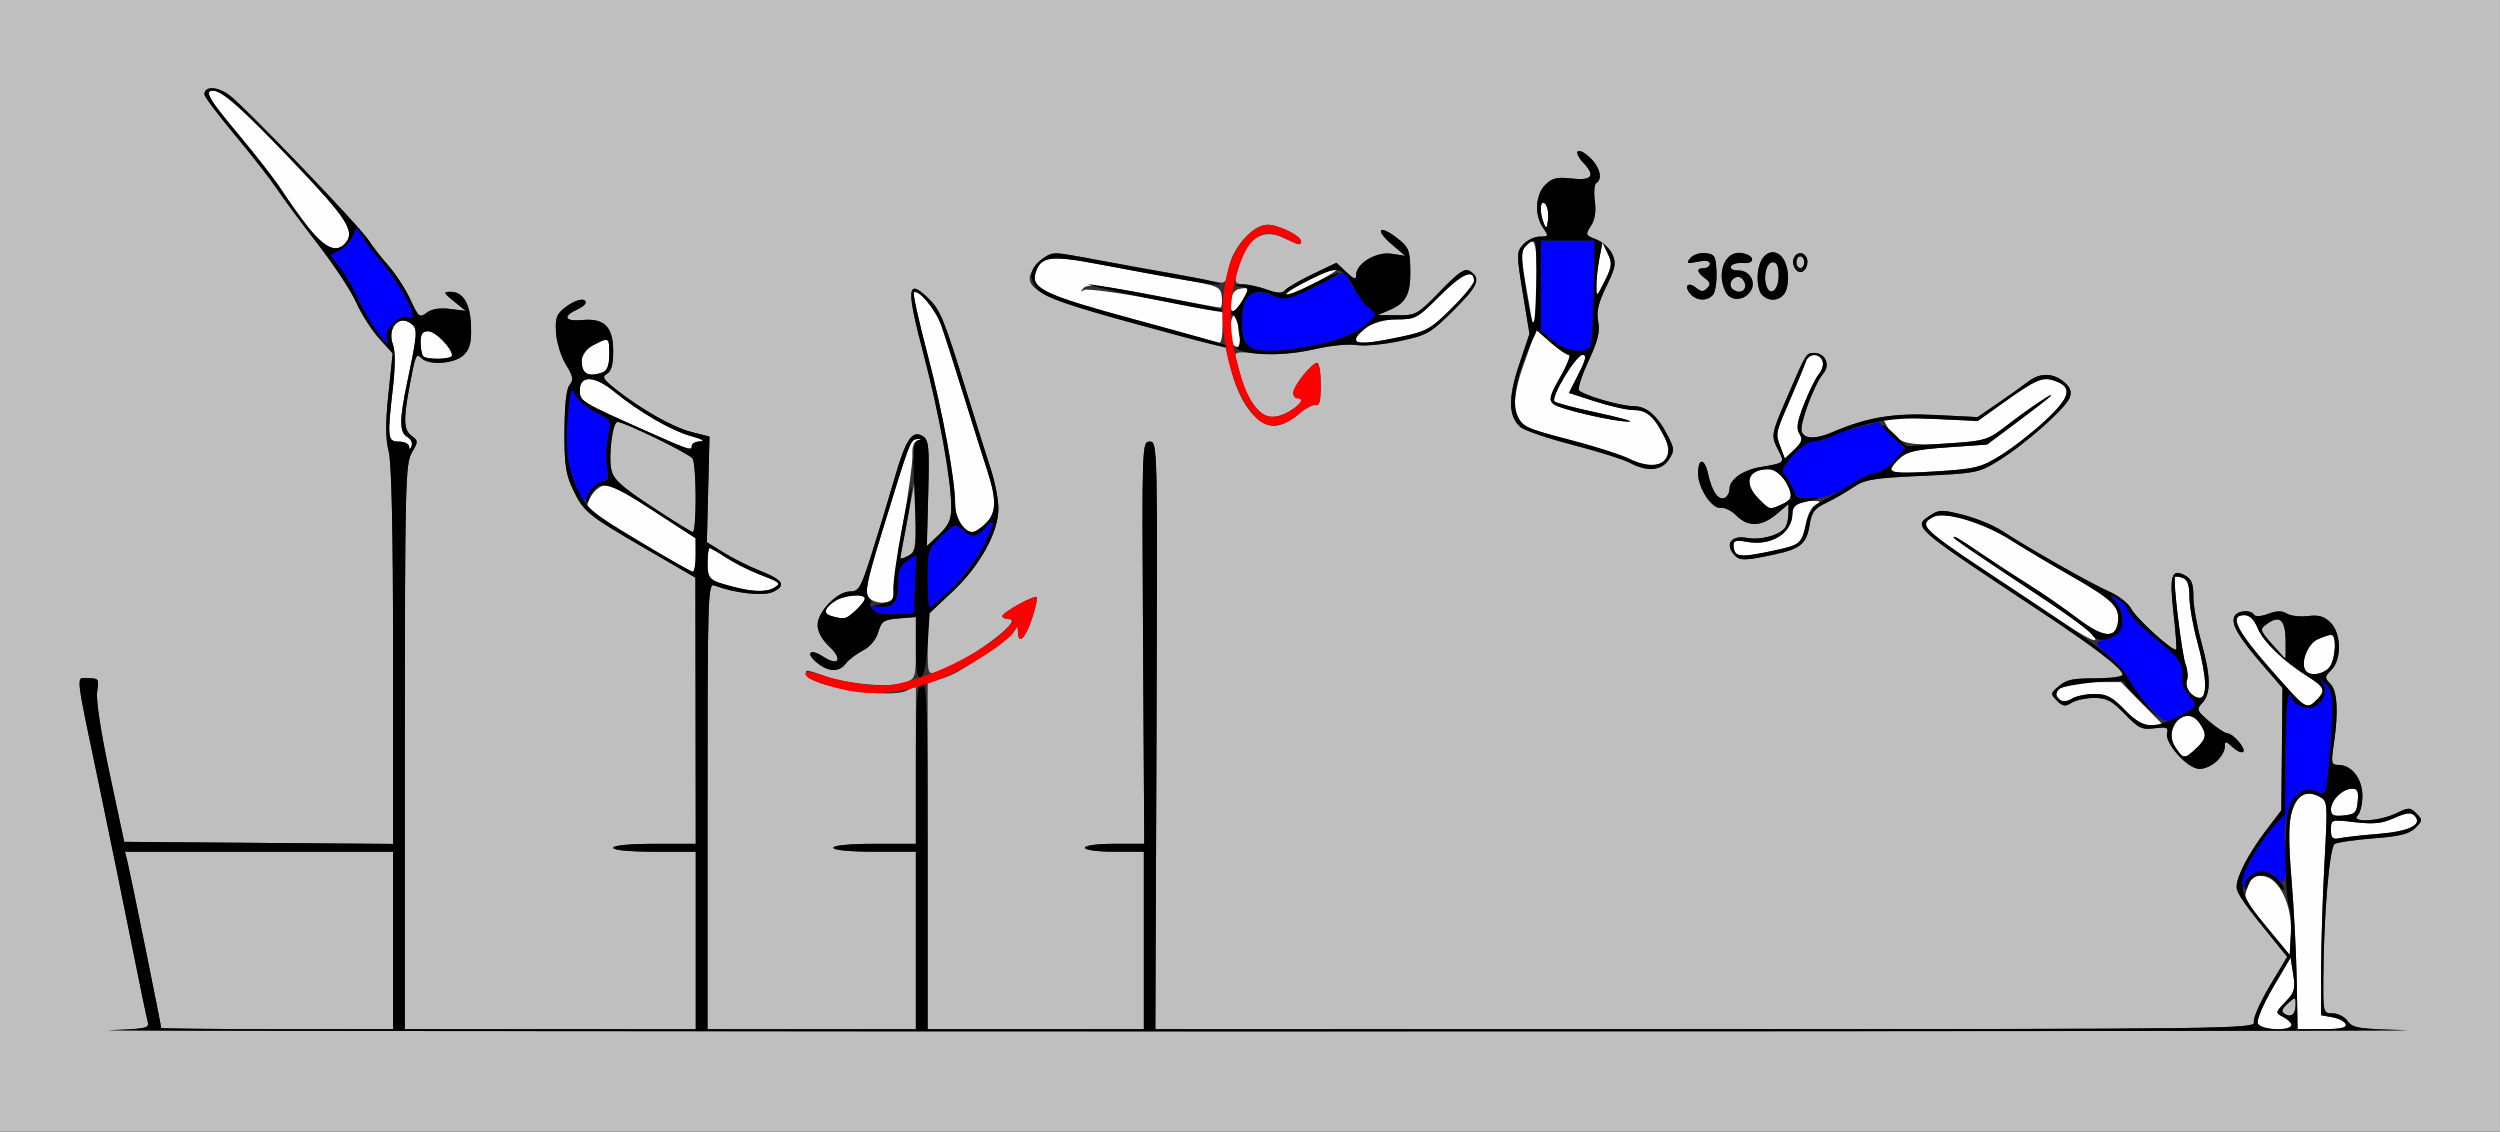 <?xml version="1.0" encoding="UTF-8" standalone="no"?>
<!-- Created with Inkscape (http://www.inkscape.org/) -->

<svg
   xmlns:dc="http://purl.org/dc/elements/1.1/"
   xmlns:cc="http://creativecommons.org/ns#"
   xmlns:rdf="http://www.w3.org/1999/02/22-rdf-syntax-ns#"
   xmlns:svg="http://www.w3.org/2000/svg"
   xmlns="http://www.w3.org/2000/svg"
   xmlns:sodipodi="http://sodipodi.sourceforge.net/DTD/sodipodi-0.dtd"
   xmlns:inkscape="http://www.inkscape.org/namespaces/inkscape"
   id="svg3336"
   version="1.1"
   inkscape:version="0.91 r13725"
   width="594.393"
   height="269.062"
   viewBox="0 0 594.393 269.062"
   sodipodi:docname="ub660902.svg">
  <rect x="0" y="0" width="594.393" height="269.062" fill="#333333" stroke="none"/>
  <defs
     id="defs3340" />
  <sodipodi:namedview
     pagecolor="#ffffff"
     bordercolor="#666666"
     borderopacity="1"
     objecttolerance="10"
     gridtolerance="10"
     guidetolerance="10"
     inkscape:pageopacity="0"
     inkscape:pageshadow="2"
     inkscape:window-width="936"
     inkscape:window-height="721"
     id="namedview3338"
     showgrid="false"
     inkscape:zoom="1.4519025"
     inkscape:cx="297.19626"
     inkscape:cy="134.53125"
     inkscape:window-x="0"
     inkscape:window-y="0"
     inkscape:window-maximized="0"
     inkscape:current-layer="svg3336" />
  <g
     id="g3346">
    <path
       style="fill:#fefefe"
       d="m 536.788,243.285 c -0.295,-0.771 1.342,-4.599 3.637,-8.507 l 4.174,-7.104 0.632,3.966 c 0.553,3.472 0.325,4.288 -1.833,6.548 -2.458,2.574 -2.46,2.585 -0.502,3.636 3.077,1.652 2.314,2.863 -1.804,2.863 -2.482,0 -3.951,-0.478 -4.304,-1.402 z m 9.276,-10.084 c -0.109,-6.315 -0.659,-17.04 -1.224,-23.832 -0.737,-8.874 -0.742,-13.409 -0.015,-16.115 1.126,-4.193 3.465,-5.549 6.636,-3.847 1.966,1.055 1.986,1.317 1.204,15.755 -0.437,8.075 -0.795,19.529 -0.795,25.452 l 0,10.77 2.727,0.48 c 1.5,0.264 2.902,1.007 3.115,1.652 0.284,0.855 -1.21,1.171 -5.53,1.17 l -5.919,-0.002 -0.197,-11.483 z m -6.812,-12.397 c -6.084,-7.372 -5.926,-7.028 -4.703,-10.256 0.776,-2.048 1.468,-2.49 3.527,-2.251 3.829,0.443 6.957,6.922 6.592,13.652 l -0.276,5.084 -5.14,-6.229 z m 14.953,-23.535 c 0,-2.451 0.007,-2.453 5.696,-1.791 4.497,0.524 6.471,0.313 9.377,-1.002 2.725,-1.233 3.954,-1.391 4.732,-0.611 2.146,2.153 -0.964,3.775 -8.408,4.387 -3.955,0.325 -8.137,0.789 -9.293,1.03 -1.757,0.367 -2.103,0.036 -2.103,-2.014 z m 0,-4.877 c 0,-2.165 2.809,-4.892 5.039,-4.892 1.266,0 1.557,0.667 1.328,3.047 -0.258,2.679 -0.659,3.082 -3.33,3.341 -2.468,0.239 -3.037,-0.042 -3.037,-1.495 z m -37.027,-14.774 c -3.017,-4.619 2.586,-10.257 5.726,-5.761 1.891,2.708 1.764,3.718 -0.768,6.105 -2.735,2.578 -3.064,2.555 -4.957,-0.344 z M 505.14,168.75 c -2.997,-3.078 -4.288,-3.75 -7.212,-3.75 -1.959,0 -4.386,0.517 -5.394,1.148 -1.459,0.914 -2.077,0.901 -3.025,-0.063 -2.124,-2.16 1.709,-3.898 8.598,-3.898 l 6.162,0 5.076,5.156 5.076,5.156 -2.816,0 c -2.054,0 -3.804,-1.015 -6.466,-3.75 z m 42.048,-1.655 c -0.519,-0.379 -3.719,-3.853 -7.111,-7.72 -8.428,-9.607 -10.155,-13.125 -6.444,-13.125 1.213,0 2.299,1.061 3.132,3.062 1.372,3.295 6.013,7.784 11.902,11.513 4.055,2.568 4.365,3.344 2.201,5.515 -1.63,1.635 -2.29,1.771 -3.68,0.756 z m -26.617,-2.552 c -0.634,-0.767 -0.908,-2.036 -0.608,-2.821 0.3,-0.784 0.165,-2.43 -0.3,-3.657 -0.93,-2.454 -3.091,-20.315 -2.526,-20.881 0.194,-0.195 1.044,-0.088 1.888,0.237 1.084,0.417 1.536,1.739 1.536,4.494 0,2.147 0.841,6.948 1.869,10.669 2.216,8.021 2.448,13.352 0.582,13.352 -0.708,0 -1.807,-0.627 -2.441,-1.394 z m 27.546,-5.191 c -1.167,-1.894 0.569,-6.279 2.908,-7.348 1.284,-0.587 2.735,-1.067 3.225,-1.067 1.467,0 1.005,6.314 -0.578,7.902 -1.666,1.671 -4.67,1.949 -5.555,0.513 z m -59.914,-12.89 c -5.142,-3.468 -13.445,-8.995 -18.451,-12.282 -12.414,-8.15 -13.556,-9.426 -10.092,-11.286 2.62,-1.407 11.851,1.351 18.377,5.489 3.084,1.956 9.46,5.752 14.169,8.436 10.082,5.747 11.779,7.387 11.368,10.989 -0.476,4.175 -3.481,3.896 -9.801,-0.909 -3.001,-2.281 -7.979,-5.728 -11.063,-7.66 -3.084,-1.932 -7.921,-5.083 -10.748,-7.003 -6.097,-4.14 -7.477,-4.968 -7.477,-4.488 0,0.356 3.825,2.969 22.132,15.12 5.233,3.473 10.024,6.931 10.647,7.684 2.597,3.139 -0.254,1.852 -9.062,-4.089 z m -290.306,0.079 c -2.207,-0.578 -2.058,-1.763 0.442,-3.519 2.181,-1.533 7.269,-2.012 7.269,-0.685 0,1.092 -4.146,4.873 -5.2,4.742 -0.481,-0.06 -1.61,-0.302 -2.51,-0.537 z m 8.686,-4.461 c -0.998,-1.207 -0.535,-3.628 2.743,-14.344 7.097,-23.197 7.098,-23.197 8.76,-23.344 1.243,-0.11 1.271,-0.045 0.132,0.308 -0.957,0.296 -1.389,1.45 -1.28,3.42 0.091,1.635 -0.927,9.091 -2.261,16.567 -1.334,7.477 -2.344,14.648 -2.243,15.938 0.147,1.882 -0.293,2.399 -2.234,2.626 -1.344,0.157 -2.95,-0.363 -3.618,-1.17 z m -30.415,-2.094 c -7.235,-1.63 -7.944,-2.165 -7.944,-5.997 0,-2.023 0.219,-3.677 0.487,-3.677 0.268,0 2.055,1.027 3.972,2.282 1.917,1.255 5.377,3.011 7.69,3.902 5.239,2.018 5.398,2.157 3.711,3.227 -1.414,0.897 -4.627,1.004 -7.917,0.262 z m -22.43,-10.22 c -15.434,-9.26 -14.532,-8.537 -13.657,-10.94 0.422,-1.159 1.678,-2.572 2.79,-3.14 1.756,-0.897 3.369,-0.157 12.266,5.625 l 10.244,6.657 0.019,3.984 c 0.011,2.191 -0.296,3.984 -0.681,3.983 -0.386,-7.8e-4 -5.327,-2.777 -10.981,-6.169 z m 259.034,1.796 c -0.343,-0.344 -0.623,-1.234 -0.623,-1.979 0,-1.026 0.752,-1.213 3.101,-0.771 5.861,1.103 10.917,-2.035 10.917,-6.776 0,-1.97 1.728,-2.992 4.983,-2.946 1.822,0.026 1.862,0.124 0.395,0.982 -0.901,0.526 -1.898,2.622 -2.226,4.68 -0.703,4.408 -1.13,4.747 -7.825,6.199 -6.104,1.324 -7.887,1.449 -8.723,0.611 z m -184.123,-6.714 c -0.851,-0.943 -1.547,-3.107 -1.547,-4.81 0,-5.969 -2.989,-22.199 -6.637,-36.034 -2.025,-7.681 -3.461,-14.186 -3.192,-14.457 0.983,-0.986 5.144,3.96 6.482,7.704 0.755,2.114 3.134,9.538 5.285,16.499 2.152,6.961 4.698,15.069 5.66,18.017 2.329,7.144 2.227,10.266 -0.415,12.757 -2.637,2.485 -3.635,2.542 -5.636,0.324 z m 189.532,-6.212 c -3.769,-3.78 -2.693,-7.074 2.311,-7.074 1.903,0 4.256,2.41 5.111,5.234 0.452,1.494 0.028,2.21 -1.803,3.047 -3.12,1.426 -2.961,1.46 -5.619,-1.207 z m 31.351,-6.777 c 0,-0.499 0.946,-1.794 2.103,-2.878 1.718,-1.61 3.811,-2.091 11.449,-2.627 l 9.346,-0.657 7.009,-5.229 c 3.855,-2.876 7.43,-5.642 7.944,-6.145 1.753,-1.718 -4.659,2.53 -9.813,6.502 -5.018,3.867 -5.358,3.976 -14.322,4.599 -9.907,0.688 -12.453,-0.056 -14.72,-4.306 l -1.071,-2.008 11.404,0.471 11.404,0.471 5.756,-4.101 c 8.206,-5.846 9.594,-6.442 12.56,-5.396 4.257,1.502 3.688,3.856 -2.278,9.429 -3.004,2.806 -7.782,6.53 -10.618,8.276 -4.775,2.94 -5.935,3.224 -15.654,3.841 -6.601,0.419 -10.497,0.329 -10.497,-0.241 z m -62.011,-2.758 c -1.466,-0.797 -7.564,-2.715 -13.551,-4.263 -5.988,-1.548 -11.401,-3.242 -12.03,-3.765 -2.398,-1.991 -2.337,-6.841 0.175,-13.964 2.937,-8.327 2.859,-6.775 0.893,-17.939 -1.305,-7.407 -1.383,-9.38 -0.417,-10.547 2.349,-2.839 2.828,-1.272 2.828,9.248 l 0,10.684 3.304,2.91 c 1.817,1.6 3.74,2.91 4.274,2.91 0.534,0 -0.374,2.358 -2.018,5.24 -2.508,4.397 -2.782,5.429 -1.704,6.413 1.322,1.207 14.836,4.344 18.129,4.208 1.016,-0.042 -2.432,-0.991 -7.664,-2.109 -5.231,-1.118 -9.798,-2.324 -10.147,-2.68 -0.96,-0.979 5.11,-11.071 6.659,-11.071 1.046,0 0.836,1.015 -0.937,4.524 l -2.286,4.524 6.308,2.038 c 3.469,1.121 7.58,2.038 9.134,2.038 3.051,0 4.819,1.549 7.237,6.337 2.933,5.807 -1.704,8.789 -8.188,5.265 z m 35.871,-2.62 c -1.314,-3.467 -1.363,-3.215 2.225,-11.481 1.753,-4.04 3.422,-8.083 3.709,-8.985 0.643,-2.025 3.245,-2.155 3.993,-0.199 0.303,0.793 -0.063,2.164 -0.814,3.047 -0.751,0.883 -2.343,4.082 -3.539,7.11 -1.684,4.264 -1.941,5.876 -1.144,7.158 0.83,1.333 0.593,2.065 -1.219,3.773 l -2.249,2.119 -0.963,-2.541 z M 97.27,106.172 C 97.229,105.527 96.145,105 94.86,105 c -2.73,0 -2.82,-0.812 -1.432,-12.927 0.553,-4.823 0.56,-8.643 0.019,-10.07 -1.525,-4.024 1.482,-7.404 4.416,-4.962 1.472,1.226 1.396,2.229 -1.056,13.896 -1.874,8.919 -1.865,11.878 0.043,12.949 0.837,0.47 1.291,1.44 1.008,2.156 -0.356,0.9 -0.537,0.94 -0.588,0.129 z m 56.468,-3.652 c -15.608,-6.944 -15.888,-7.115 -15.888,-9.71 0,-3.672 3.456,-3.547 8.175,0.296 6.085,4.954 13.686,9.338 18.405,10.614 2.349,0.635 3.318,1.181 2.158,1.216 -1.157,0.035 -2.103,0.485 -2.103,1.001 0,1.322 -0.33,1.218 -10.748,-3.417 z M 138.941,88.438 c -1.626,-1.632 -0.494,-5.019 2.134,-6.382 3.75,-1.945 3.785,-1.924 3.785,2.219 0,2.463 -0.481,3.835 -1.478,4.219 -1.933,0.744 -3.665,0.722 -4.441,-0.056 z m -38.318,-3.75 c -0.343,-0.344 -0.623,-1.82 -0.623,-3.281 0,-1.998 0.446,-2.656 1.801,-2.656 1.709,0 5.675,4.019 5.675,5.751 0,0.947 -5.935,1.108 -6.854,0.186 z M 293.146,81.875 C 292.157,80.883 292.424,75 293.458,75 c 0.514,0 0.935,1.02 0.935,2.267 0,1.247 0.255,2.934 0.567,3.75 0.566,1.479 -0.631,2.044 -1.813,0.858 z M 269.208,75.873 C 248.286,70.118 245.039,68.553 246.227,64.797 c 1.213,-3.833 3.589,-4.156 14.828,-2.014 5.742,1.094 14.646,2.728 19.786,3.629 8.989,1.577 9.357,1.736 9.642,4.176 0.163,1.395 -0.005,2.537 -0.373,2.537 -0.368,0 -7.574,-1.321 -16.014,-2.935 -12.395,-2.371 -15.558,-2.705 -16.449,-1.737 -0.859,0.932 -0.831,1.042 0.126,0.498 0.676,-0.385 8.351,0.655 17.056,2.311 l 15.827,3.011 0,3.645 c 0,2.005 -0.315,3.605 -0.701,3.557 -0.386,-0.049 -9.721,-2.569 -20.745,-5.601 z m 53.221,4.82 c 0,-2.257 5.055,-4.756 9.621,-4.756 4.497,0 4.936,-0.24 10.335,-5.656 5.226,-5.243 8.081,-6.474 8.081,-3.485 0,0.677 -2.418,3.628 -5.374,6.559 -4.946,4.904 -5.918,5.443 -12.211,6.768 -7.864,1.656 -10.453,1.797 -10.453,0.57 z m -29.735,-9.209 c 0.211,-1.843 0.893,-2.663 2.392,-2.877 2.077,-0.296 2.081,-0.272 0.467,2.572 -2.024,3.568 -3.248,3.698 -2.859,0.305 z m 12.913,-1.627 c 0,-0.709 11.015,-6.113 12.357,-6.062 0.657,0.025 -1.539,1.481 -4.88,3.236 -6.01,3.156 -7.477,3.711 -7.477,2.826 z m 73.944,-1.888 c -0.002,-1.547 0.321,-4.5 0.719,-6.562 l 0.723,-3.75 1.259,2.615 c 1.115,2.316 1.033,3.066 -0.719,6.562 -1.947,3.887 -1.978,3.904 -1.982,1.135 z M 73.364,54.132 C 71.308,51.465 68.378,47.369 66.852,45.032 65.326,42.694 60.805,36.874 56.805,32.099 49.621,23.522 48.474,21.562 50.643,21.562 c 2.2,0 7.047,4.325 19.45,17.354 12.375,12.999 14.356,16.074 12.107,18.792 -2.14,2.586 -4.969,1.441 -8.836,-3.575 z M 367.056,53.126 c -1.104,-2.705 -0.896,-5.884 0.307,-4.678 0.554,0.556 0.87,2.222 0.701,3.703 -0.252,2.21 -0.432,2.385 -1.008,0.975 z"
       id="path3356"
       inkscape:connector-curvature="0" />
    <path
       style="fill:#bfbfbf"
       d="M 0,134.531 0,0 l 297.196,0 297.196,0 0,134.531 0,134.531 -297.196,0 L 0,269.062 0,134.531 Z m 572.031,110.392 c -11.237,-0.262 -12.683,-0.485 -13.838,-2.139 -0.709,-1.016 -2.317,-1.847 -3.573,-1.847 -2.261,0 -2.283,-0.084 -2.224,-8.672 0.103,-14.916 1.459,-30.844 2.691,-31.608 0.626,-0.388 4.783,-0.986 9.238,-1.33 6.254,-0.482 8.52,-1.046 9.942,-2.473 1.733,-1.739 1.748,-1.942 0.255,-3.44 -1.493,-1.497 -1.786,-1.497 -4.909,-0.004 -3.956,1.892 -10.827,2.244 -9.052,0.464 0.617,-0.619 1.121,-2.728 1.121,-4.688 0,-4.001 -2.554,-7.312 -5.64,-7.312 -1.764,0 -1.848,-0.356 -1.168,-4.922 1.145,-7.686 0.857,-12.7 -0.827,-14.388 -1.391,-1.396 -1.371,-1.656 0.258,-3.29 2.486,-2.494 2.381,-8.661 -0.192,-11.241 -1.485,-1.489 -2.789,-1.868 -5.374,-1.558 -1.877,0.225 -4.14,-0.04 -5.029,-0.59 -1.153,-0.713 -2.423,-0.693 -4.435,0.068 -1.649,0.624 -3.038,0.713 -3.346,0.213 -0.825,-1.338 -4.157,-1.001 -4.723,0.478 -0.71,1.856 1.004,4.783 6.633,11.323 l 4.841,5.625 -0.136,14.531 -0.136,14.531 -3.5,4.594 c -4.219,5.538 -7.133,11.079 -7.133,13.565 0,1.611 1.767,4.118 9.983,14.166 l 2.039,2.494 -4.158,6.965 c -2.287,3.831 -3.98,7.704 -3.762,8.606 0.375,1.557 -6.305,1.641 -130.392,1.641 l -130.788,0 0.268,-69.844 c 0.266,-69.308 0.253,-69.844 -1.602,-69.844 -1.848,-1.6e-4 -1.866,0.531 -1.588,47.813 l 0.281,47.813 -7.057,0 c -4.081,0 -7.057,0.395 -7.057,0.938 0,0.542 2.96,0.938 7.009,0.938 l 7.009,0 0,21.094 0,21.094 -25.701,0 -25.701,0 0,-41.232 0,-41.232 2.57,-0.635 c 1.414,-0.349 3.622,-1.274 4.907,-2.056 7.651,-4.654 12.205,-7.915 13.026,-9.328 0.88,-1.514 0.937,-1.512 0.964,0.031 0.055,3.185 1.766,1.583 3.32,-3.108 0.865,-2.612 1.387,-4.934 1.16,-5.161 -0.562,-0.564 -8.173,3.64 -8.182,4.519 -0.005,0.387 0.728,0.72 1.628,0.742 3.756,0.088 -10.638,10.557 -17.29,12.575 -2.052,0.623 -2.103,0.467 -2.103,-6.506 l 0,-7.144 5.678,-5.273 c 6.646,-6.173 11.145,-14.223 11.145,-19.944 0,-2.093 -0.786,-6.219 -1.748,-9.167 -0.961,-2.949 -3.508,-11.056 -5.66,-18.017 -5.685,-18.394 -6.357,-20.029 -9.438,-22.991 -4.879,-4.689 -5.072,-2.173 -1.014,13.22 3.789,14.37 6.644,30.124 6.644,36.66 0,2.919 -0.611,4.277 -2.901,6.451 l -2.901,2.754 0.33,-12.552 c 0.292,-11.104 0.144,-12.67 -1.288,-13.578 -2.511,-1.592 -4.05,0.71 -6.748,10.09 -1.319,4.584 -3.712,12.494 -5.318,17.578 -2.647,8.377 -3.135,9.243 -5.204,9.243 -3.092,0 -7.747,4.801 -7.747,7.989 0,1.583 1.043,3.486 2.828,5.158 3.261,3.056 2.136,4.748 -1.548,2.327 -3.111,-2.045 -4.26,-0.837 -1.41,1.481 2.748,2.235 5.259,2.291 6.861,0.154 0.676,-0.902 2.487,-2.283 4.025,-3.067 1.722,-0.879 3.13,-2.558 3.667,-4.372 0.779,-2.632 1.301,-2.98 4.907,-3.268 l 4.035,-0.322 0,7.296 c 0,7.09 -0.072,7.324 -2.57,8.301 -3.17,1.24 -13.454,0.416 -18.908,-1.514 -4.77,-1.688 -4.942,-1.703 -4.501,-0.376 0.964,2.901 19.978,5.87 23.947,3.74 l 2.033,-1.092 0,18.783 0,18.783 -9.813,0 c -5.919,0 -9.813,0.372 -9.813,0.938 0,0.565 3.894,0.938 9.813,0.938 l 9.813,0 0,21.094 0,21.094 -24.766,0 -24.766,0 0,-53.069 c 0,-50.16 0.09,-53.034 1.636,-52.43 4.686,1.831 11.598,2.607 13.89,1.559 3.286,-1.502 2.475,-2.876 -2.951,-5.007 -2.547,-1 -6.454,-2.947 -8.683,-4.326 l -4.052,-2.508 0.314,-12.55 0.314,-12.55 -4.261,-1.088 c -4.455,-1.138 -11.912,-5.348 -18.022,-10.177 -2.999,-2.37 -3.346,-2.976 -2.103,-3.674 1.04,-0.584 1.489,-2.193 1.489,-5.332 0,-5.859 -2.094,-7.953 -7.438,-7.442 -4.074,0.39 -4.665,-0.894 -1.146,-2.489 1.123,-0.509 2.042,-1.247 2.042,-1.641 0,-1.327 -2.536,-0.727 -4.938,1.168 -2.021,1.595 -2.344,2.52 -2.108,6.035 0.153,2.283 1.212,5.666 2.353,7.518 1.712,2.779 1.867,3.618 0.886,4.803 -0.782,0.946 -1.204,4.701 -1.235,10.989 -0.039,8.03 0.288,10.254 2.052,13.954 2.529,5.305 3.39,6.001 17.773,14.348 l 11.307,6.562 0.039,31.641 0.04,31.641 -9.813,0 c -5.919,0 -9.813,0.372 -9.813,0.938 0,0.565 3.894,0.938 9.813,0.938 l 9.813,0 0,21.094 0,21.094 -34.579,0 -34.579,0 0,-67.121 c 0,-62.236 0.119,-67.324 1.636,-69.913 1.558,-2.659 1.558,-2.85 0,-3.998 -1.9,-1.4 -2.025,-3.728 -0.614,-11.389 1.474,-8.001 1.641,-8.407 2.934,-7.11 1.798,1.804 7.963,1.325 10.063,-0.781 1.449,-1.454 1.833,-2.981 1.708,-6.797 -0.177,-5.405 -1.848,-8.206 -4.89,-8.198 -1.756,0.004 -1.669,0.239 0.846,2.274 l 2.804,2.269 -3.738,-0.47 c -2.454,-0.309 -4.362,-0.002 -5.555,0.893 -1.698,1.274 -1.952,1.071 -3.881,-3.106 -1.135,-2.458 -3.491,-6.099 -5.235,-8.089 C 90.594,61.16 88.499,58.477 87.684,57.188 85.595,53.886 58.181,25.31 54.52,22.617 c -2.888,-2.124 -5.922,-2.204 -5.922,-0.156 0,0.526 3.262,4.864 7.248,9.639 3.987,4.775 8.508,10.572 10.047,12.883 1.539,2.311 5.914,8.217 9.721,13.125 3.807,4.908 7.896,11.125 9.087,13.815 1.19,2.69 3.626,6.514 5.413,8.498 l 3.249,3.607 -0.999,9.542 c -0.728,6.946 -0.714,10.677 0.048,13.714 0.7,2.79 1.047,18.944 1.047,48.77 l 0,44.597 -31.962,-0.247 -31.962,-0.247 -3.473,-16.294 c -2.117,-9.931 -3.274,-17.527 -2.962,-19.453 0.477,-2.949 0.339,-3.159 -2.07,-3.159 -3.055,0 -3.333,-2.653 2.8,26.719 2.369,11.344 5.778,28.008 7.575,37.031 1.798,9.023 3.482,17.13 3.742,18.014 0.422,1.432 -0.579,1.64 -9.158,1.912 -5.298,0.167 118.219,0.301 274.48,0.297 156.262,-0.004 278.465,-0.139 271.564,-0.299 z M 38.318,244.387 c 0,-0.599 -7.336,-36.799 -7.967,-39.309 L 29.704,202.5 l 31.877,0 31.877,0 0,21.094 0,21.094 -27.57,0 c -15.164,0 -27.57,-0.135 -27.57,-0.301 z m 504.84,-3.346 c -0.843,-0.523 -0.646,-1.164 0.746,-2.427 1.841,-1.672 1.891,-1.665 1.891,0.248 0,2.314 -1.037,3.171 -2.637,2.179 z m -2.988,-87.923 c -2.869,-3.277 -2.931,-3.506 -1.283,-4.715 3.078,-2.258 4.447,-1.14 4.537,3.707 0.046,2.448 0.011,4.452 -0.078,4.452 -0.089,0 -1.518,-1.55 -3.176,-3.444 z M 214.087,132.455 c 0.037,-0.405 0.837,-4.744 1.778,-9.642 l 1.709,-8.906 0.092,8.639 c 0.082,7.732 -0.105,8.744 -1.778,9.642 -1.028,0.552 -1.839,0.672 -1.801,0.267 z m -59.09,-11.981 c -7.296,-4.812 -9.141,-6.493 -9.644,-8.791 -0.734,-3.354 0.298,-11.371 1.465,-11.371 1.589,0 17.141,7.582 17.851,8.703 0.931,1.469 0.977,17.57 0.05,17.478 -0.386,-0.038 -4.761,-2.747 -9.723,-6.019 z M 527.103,180.938 c 1.028,-1.031 1.869,-2.573 1.869,-3.427 0,-1.394 0.191,-1.378 1.875,0.15 1.031,0.936 2.15,1.426 2.486,1.089 0.743,-0.746 -2.373,-4.36 -3.805,-4.413 -0.563,-0.021 -2.466,-1.275 -4.229,-2.787 -3.036,-2.604 -3.122,-2.841 -1.636,-4.489 2.063,-2.287 1.982,-6.219 -0.299,-14.476 -1.028,-3.721 -1.869,-8.553 -1.869,-10.736 0,-3.078 -0.443,-4.208 -1.969,-5.028 -3.251,-1.745 -3.775,-0.037 -2.753,8.979 0.517,4.568 0.8,8.448 0.627,8.621 -0.644,0.646 -9.437,-7.298 -10.652,-9.624 -0.694,-1.329 -3.041,-3.181 -5.215,-4.116 -4.068,-1.749 -19.192,-10.318 -25.529,-14.464 -1.966,-1.286 -6.088,-2.985 -9.162,-3.776 -4.954,-1.275 -5.829,-1.28 -7.71,-0.043 -4.44,2.918 -4.961,2.458 25.915,22.934 13.493,8.948 18.389,12.663 19.553,14.838 0.742,1.386 0.12,1.517 -5.904,1.247 -5.64,-0.253 -7.105,0.004 -9.023,1.58 -2.191,1.801 -2.218,1.955 -0.639,3.565 1.372,1.399 1.962,1.488 3.492,0.529 1.013,-0.634 3.444,-1.154 5.403,-1.154 2.94,0 4.206,0.667 7.256,3.826 3.271,3.388 4.082,3.776 7.084,3.386 2.886,-0.375 3.326,-0.196 2.96,1.209 -0.618,2.37 4.97,8.454 7.766,8.454 1.232,0 3.081,-0.844 4.109,-1.875 z M 421.586,131.893 c 6.52,-1.386 7.937,-2.549 8.665,-7.113 0.476,-2.988 1.165,-3.902 3.932,-5.219 1.845,-0.878 4.751,-2.548 6.459,-3.71 2.724,-1.855 4.731,-2.187 16.388,-2.719 12.774,-0.583 13.468,-0.72 18.08,-3.563 6.434,-3.966 16.255,-12.698 17.028,-15.139 0.445,-1.407 0.026,-2.454 -1.468,-3.668 -2.672,-2.171 -5.709,-2.161 -8.534,0.028 -1.226,0.95 -4.419,3.226 -7.097,5.057 l -4.868,3.33 -9.891,-0.506 c -10.027,-0.513 -16.325,0.531 -24.564,4.073 -3.98,1.711 -6.667,1.675 -7.345,-0.098 -0.62,-1.622 2.986,-11.334 5.151,-13.872 1.728,-2.026 0.436,-4.867 -2.213,-4.867 -1.883,0 -1.869,-0.024 -6.451,10.626 -3.816,8.869 -3.844,9.049 -1.988,12.62 1.503,2.89 1.452,2.937 -4.21,3.874 -4.189,0.693 -7.444,2.957 -7.444,5.178 0,0.947 -0.556,1.936 -1.235,2.197 -1.488,0.573 -2.965,-1.606 -3.86,-5.696 -0.842,-3.844 -2.381,-3.917 -2.381,-0.114 0,3.542 3.348,8.532 5.481,8.17 0.855,-0.145 2.495,0.679 3.644,1.832 2.754,2.762 5.963,2.65 9.495,-0.331 l 2.875,-2.427 -0.014,2.193 c -0.007,1.206 -0.332,2.694 -0.72,3.306 -1.19,1.877 -5.87,3.179 -9.184,2.555 -3.55,-0.668 -5.213,1.357 -3.156,3.844 1.351,1.633 2.42,1.651 9.427,0.162 z m -24.818,-22.603 c 1.361,-2.084 1.354,-2.531 -0.088,-5.391 -2.568,-5.094 -5.124,-7.337 -8.359,-7.337 -2.926,0 -11.493,-2.47 -12.88,-3.713 -0.4,-0.358 0.591,-3.477 2.202,-6.931 2.255,-4.834 2.792,-7.011 2.335,-9.459 -0.45,-2.406 0.022,-4.44 1.941,-8.366 2.199,-4.497 2.386,-5.516 1.409,-7.667 -0.62,-1.364 -2.338,-2.939 -3.819,-3.5 -2.57,-0.973 -2.628,-1.119 -1.261,-3.212 0.958,-1.467 1.267,-3.426 0.933,-5.922 -0.274,-2.052 -0.118,-3.966 0.347,-4.254 1.565,-0.97 0.863,-3.821 -1.487,-6.035 -2.998,-2.826 -4.275,-1.662 -1.467,1.337 2.844,3.036 1.883,4.154 -3.086,3.593 -3.329,-0.376 -4.487,-0.087 -6.09,1.52 -2.365,2.372 -2.613,7.221 -0.524,10.213 1.382,1.98 1.343,2.084 -0.79,2.084 -1.235,0 -3.003,0.84 -3.929,1.868 -1.612,1.787 -1.616,2.286 -0.099,11.562 l 1.586,9.694 -2.457,7.343 c -2.653,7.926 -2.571,12.226 0.281,14.796 0.889,0.802 6.516,2.722 12.504,4.268 5.988,1.546 12.086,3.462 13.551,4.259 4.03,2.191 7.51,1.909 9.246,-0.749 z M 308.612,98.575 c 1.688,-1.471 3.596,-2.491 4.238,-2.266 0.844,0.295 1.168,-1.045 1.168,-4.825 0,-2.879 -0.383,-5.234 -0.852,-5.234 -1.248,0 -5.691,5.545 -5.691,7.103 0,0.734 0.421,1.334 0.935,1.334 1.81,0 0.903,1.489 -1.927,3.166 -1.717,1.018 -3.734,1.476 -5.044,1.146 -2.37,-0.597 -5.414,-5.063 -6.472,-9.496 -0.366,-1.532 -0.879,-3.509 -1.141,-4.395 -0.427,-1.443 0.146,-1.552 5.521,-1.049 4.072,0.381 8.273,0.054 13.085,-1.02 3.898,-0.87 8.478,-1.326 10.178,-1.012 1.699,0.313 6.244,-0.1 10.099,-0.918 6.594,-1.399 7.357,-1.832 12.875,-7.311 5.88,-5.839 6.623,-7.637 3.873,-9.374 -1.17,-0.739 -2.636,0.263 -7.055,4.821 -5.371,5.54 -5.75,5.753 -10.205,5.717 l -4.627,-0.037 2.964,-1.293 c 3.869,-1.688 4.905,-3.818 4.77,-9.805 -0.1,-4.418 -0.43,-5.161 -3.247,-7.316 -4.219,-3.228 -5.209,-1.877 -1.157,1.58 l 3.213,2.741 -3.271,-0.502 c -3.637,-0.558 -8.411,2.312 -8.411,5.055 0,1.189 -0.487,1.043 -2.343,-0.706 l -2.343,-2.208 -5.648,2.708 c -3.106,1.489 -6.055,3.201 -6.554,3.803 -0.688,0.831 -1.745,0.794 -4.393,-0.154 -1.918,-0.687 -4.441,-1.267 -5.607,-1.29 -1.834,-0.036 -2.037,-0.389 -1.504,-2.619 1.904,-7.964 5.835,-10.911 11.158,-8.365 3.713,1.776 4.149,1.864 4.149,0.833 0,-1.299 -5.346,-3.952 -7.962,-3.952 -3.515,0 -8.463,5.569 -9.232,10.39 -0.516,3.234 -0.854,3.641 -2.679,3.224 -1.699,-0.388 -15.774,-2.964 -36.834,-6.742 -2.365,-0.424 -3.457,-0.042 -5.374,1.88 -5.797,5.815 -2.532,7.913 23.097,14.837 l 21.094,5.699 1.143,4.809 c 1.9,7.999 6.208,13.715 10.335,13.715 1.528,0 3.88,-1.108 5.678,-2.675 z m 98.675,-28.503 c 0.536,-0.648 0.903,-3.073 0.815,-5.391 -0.143,-3.784 -0.405,-4.242 -2.575,-4.495 -1.344,-0.157 -2.95,0.363 -3.619,1.171 -1.055,1.275 -0.844,1.381 1.716,0.868 1.884,-0.378 2.918,-0.212 2.918,0.469 0,0.58 -0.631,1.055 -1.402,1.055 -1.862,0 -1.772,0.925 0.234,2.412 1.28,0.949 1.39,1.462 0.507,2.36 -0.89,0.906 -1.438,0.891 -2.593,-0.07 -1.88,-1.565 -2.99,-0.507 -1.438,1.369 1.434,1.733 4.109,1.857 5.437,0.251 z m 8.967,-0.932 c 1.37,-2.193 -0.385,-4.949 -3.085,-4.845 -1.103,0.042 -1.843,-0.379 -1.645,-0.938 0.199,-0.558 1.5,-0.931 2.891,-0.83 3.147,0.23 2.77,-1.917 -0.418,-2.383 -3.892,-0.569 -6.029,4.897 -3.654,9.348 1.19,2.23 4.418,2.037 5.911,-0.353 z m -4.623,-0.785 c -0.816,-1.324 0.986,-3.131 2.305,-2.313 1.482,0.919 1.243,3.332 -0.331,3.332 -0.741,0 -1.629,-0.459 -1.975,-1.019 z m 12.613,1.553 c 0.61,-0.737 0.977,-2.91 0.815,-4.827 -0.574,-6.801 -6.556,-6.801 -7.13,0 -0.323,3.829 1.029,6.168 3.565,6.168 0.902,0 2.139,-0.603 2.75,-1.341 z m -4.225,-1.794 c -0.897,-2.345 -0.021,-5.771 1.475,-5.771 0.973,0 1.402,0.981 1.402,3.203 0,3.324 -1.929,5.046 -2.877,2.568 z m 9.573,-4.897 c 0.779,-2.036 -1.199,-3.951 -2.614,-2.531 -1.196,1.2 -0.455,4.001 1.059,4.001 0.546,0 1.246,-0.661 1.555,-1.469 z M 427.103,62.344 c 0,-0.773 0.421,-1.406 0.935,-1.406 0.514,0 0.935,0.633 0.935,1.406 0,0.773 -0.421,1.406 -0.935,1.406 -0.514,0 -0.935,-0.633 -0.935,-1.406 z"
       id="path3354"
       inkscape:connector-curvature="0" />
    <path
       style="fill:#0000fe"
       d="m 532.724,210.414 c -0.017,-2.375 5.852,-12.448 8.606,-14.771 1.894,-1.598 2.02,-2.548 2.072,-15.625 0.03,-7.658 0.371,-14.24 0.756,-14.627 0.386,-0.387 0.701,-0.226 0.701,0.358 0,0.583 0.841,1.512 1.869,2.064 3.563,1.913 7.785,-2.362 5.441,-5.509 -0.862,-1.158 -0.704,-1.128 0.66,0.128 2.02,1.858 2.16,4.563 0.941,18.191 -0.755,8.438 -0.805,8.574 -2.853,7.638 -4.983,-2.278 -8.664,4.503 -7.561,13.931 0.312,2.666 0.305,5.532 -0.015,6.369 -0.537,1.404 -0.712,1.404 -2.259,-3e-4 -2.295,-2.083 -5.745,-1.389 -7.167,1.441 -1.058,2.106 -1.179,2.148 -1.192,0.414 z m -21.684,-42.367 c -1.847,-1.934 -4.026,-4.849 -4.843,-6.478 -0.817,-1.629 -3.042,-4.25 -4.945,-5.824 -3.077,-2.544 -3.26,-2.924 -1.655,-3.433 5.123,-1.624 6.641,-5.555 3.511,-9.094 -1.673,-1.891 -1.666,-1.908 0.334,-0.856 1.122,0.59 2.299,1.892 2.615,2.893 0.317,1.001 3.289,4.028 6.605,6.727 5.833,4.747 6.513,5.814 6.161,9.658 -0.091,0.988 0.716,2.737 1.791,3.885 2.087,2.229 2.035,2.322 -2.731,4.86 -3.045,1.622 -3.068,1.614 -6.844,-2.339 z M 207.651,145.055 c -0.868,-1.049 -0.572,-1.213 1.607,-0.893 3.257,0.479 4.294,-0.91 4.294,-5.752 0,-2.733 0.527,-3.975 2.147,-5.065 l 2.147,-1.444 -0.277,6.94 -0.277,6.94 -4.287,0.28 c -2.786,0.182 -4.66,-0.171 -5.351,-1.006 z m 12.91,-7.527 c 0,-6.587 0.124,-6.968 3.25,-10.008 3.072,-2.987 3.345,-3.074 4.98,-1.59 2.246,2.039 3.26,1.98 5.326,-0.311 2.753,-3.052 2.641,-1.494 -0.314,4.379 -2.309,4.589 -10.979,14.377 -12.735,14.377 -0.279,0 -0.507,-3.081 -0.507,-6.847 z m -83.43,-21.619 c -2.422,-5.912 -2.836,-9.273 -2.106,-17.093 0.59,-6.32 0.798,-6.906 1.751,-4.946 0.595,1.223 2.777,3.085 4.85,4.137 3.722,1.889 3.759,1.959 2.976,5.625 -0.436,2.042 -0.567,5.199 -0.29,7.015 0.421,2.768 0.168,3.451 -1.561,4.219 -1.135,0.504 -2.506,1.817 -3.047,2.918 -0.922,1.875 -1.085,1.756 -2.572,-1.875 z m 289.383,0.81 c -0.312,-1.031 -1.173,-2.569 -1.915,-3.418 -1.195,-1.368 -1.013,-1.926 1.609,-4.922 1.627,-1.858 3.783,-3.379 4.791,-3.379 1.009,0 2.677,-0.453 3.708,-1.006 1.031,-0.553 4.128,-1.595 6.883,-2.315 l 5.009,-1.309 3.141,3.151 3.141,3.151 -2.596,2.914 c -1.428,1.603 -3.371,2.914 -4.318,2.914 -0.947,0 -3.665,1.291 -6.039,2.868 -5.452,3.622 -12.514,4.333 -13.415,1.35 z M 296.295,81.624 c -0.532,-0.997 -0.967,-3.345 -0.967,-5.218 0,-6.531 2.071,-8.097 7.908,-5.979 2.587,0.939 3.631,0.683 9.674,-2.37 l 6.774,-3.422 1.607,3.009 c 0.884,1.655 2.601,3.974 3.815,5.154 l 2.208,2.145 -3.075,2.607 c -3.498,2.966 -14.233,5.812 -22.104,5.859 -3.88,0.023 -5.071,-0.34 -5.841,-1.784 z m 72.936,-0.614 -2.875,-2.427 0,-10.698 0,-10.698 6.378,0 6.378,0 -0.162,12.049 c -0.089,6.627 -0.461,12.533 -0.825,13.125 -1.167,1.893 -5.901,1.174 -8.892,-1.351 z M 89.413,78.516 C 88.163,76.84 86.297,73.57 85.264,71.25 84.232,68.93 82.297,65.589 80.964,63.827 l -2.423,-3.204 2.066,-1.033 c 1.136,-0.568 2.558,-2.023 3.16,-3.234 l 1.094,-2.2 1.686,2.688 c 0.927,1.478 3.054,4.251 4.725,6.161 3.024,3.455 6.859,10.125 6.859,11.929 0,0.52 -0.598,0.715 -1.33,0.434 -1.727,-0.665 -5.509,3.13 -4.847,4.862 0.833,2.177 -0.122,1.534 -2.542,-1.713 z"
       id="path3352"
       inkscape:connector-curvature="0" />
    <path
       style="fill:#fe0000"
       d="m 202.804,164.388 c -3.556,-0.542 -9.705,-2.433 -10.685,-3.286 -1.766,-1.537 0.223,-1.709 4.059,-0.351 2.17,0.768 6.598,1.669 9.839,2.002 4.947,0.508 7.104,0.201 13.436,-1.914 7.59,-2.536 16.876,-7.889 20.179,-11.634 1.573,-1.784 1.601,-2.018 0.234,-2.018 -0.851,0 -1.543,-0.316 -1.539,-0.703 0.01,-0.879 7.62,-5.082 8.182,-4.519 0.226,0.227 -0.296,2.55 -1.16,5.161 -1.553,4.69 -3.264,6.293 -3.32,3.108 -0.026,-1.525 -0.093,-1.529 -0.95,-0.056 -0.507,0.871 -2.829,2.876 -5.16,4.454 -12.019,8.137 -22.836,11.324 -33.114,9.756 z m 95.663,-65.248 c -6.68,-7.578 -9.6,-23.117 -6.535,-34.78 1.522,-5.792 5.952,-10.923 9.429,-10.923 2.635,0 7.985,2.648 7.985,3.952 0,1.053 -0.661,0.926 -3.885,-0.747 -5.575,-2.892 -9.144,-0.073 -11.593,9.158 -1.751,6.599 -1.683,12.614 0.229,20.257 2.914,11.648 6.644,15.2 12.388,11.796 2.83,-1.677 3.736,-3.166 1.927,-3.166 -0.514,0 -0.935,-0.6 -0.935,-1.334 0,-1.558 4.442,-7.103 5.691,-7.103 0.468,0 0.852,2.355 0.852,5.234 0,3.781 -0.324,5.121 -1.168,4.825 -0.643,-0.225 -2.55,0.795 -4.238,2.266 -3.747,3.265 -7.578,3.478 -10.146,0.565 z"
       id="path3350"
       inkscape:connector-curvature="0" />
    <path
       style="fill:#000000"
       d="m 25.987,244.925 c 8.58,-0.271 9.58,-0.48 9.158,-1.912 C 34.885,242.13 33.201,234.023 31.404,225 29.606,215.977 26.197,199.312 23.828,187.969 17.695,158.597 17.973,161.25 21.028,161.25 c 2.409,0 2.547,0.211 2.07,3.159 -0.312,1.926 0.845,9.523 2.962,19.453 l 3.473,16.294 31.962,0.247 31.962,0.247 0,-44.597 c 0,-29.825 -0.347,-45.979 -1.047,-48.77 -0.762,-3.037 -0.775,-6.768 -0.048,-13.714 l 0.999,-9.542 -3.249,-3.607 C 88.327,78.436 85.891,74.612 84.701,71.922 83.511,69.232 79.422,63.016 75.614,58.108 71.807,53.2 67.432,47.293 65.893,44.983 64.354,42.672 59.833,36.874 55.846,32.099 51.86,27.324 48.598,22.987 48.598,22.461 c 0,-2.048 3.033,-1.968 5.922,0.156 3.661,2.693 31.075,31.27 33.164,34.571 0.816,1.289 2.91,3.972 4.654,5.963 1.744,1.991 4.1,5.631 5.235,8.089 1.929,4.177 2.183,4.381 3.881,3.106 1.193,-0.895 3.101,-1.202 5.555,-0.893 l 3.738,0.47 -2.804,-2.269 c -2.514,-2.035 -2.602,-2.27 -0.846,-2.274 3.043,-0.007 4.713,2.793 4.89,8.198 0.125,3.816 -0.259,5.343 -1.708,6.797 -2.1,2.106 -8.265,2.585 -10.063,0.781 -1.292,-1.297 -1.46,-0.891 -2.934,7.11 -1.411,7.661 -1.286,9.989 0.614,11.389 1.558,1.148 1.558,1.339 0,3.998 -1.516,2.589 -1.636,7.677 -1.636,69.913 l 0,67.121 34.579,0 34.579,0 0,-21.094 0,-21.094 -9.813,0 c -5.919,0 -9.813,-0.372 -9.813,-0.938 0,-0.565 3.894,-0.938 9.813,-0.938 l 9.813,0 -0.039,-31.641 -0.039,-31.641 -11.307,-6.562 c -14.383,-8.348 -15.244,-9.043 -17.773,-14.348 -1.764,-3.7 -2.091,-5.924 -2.052,-13.954 0.031,-6.288 0.453,-10.044 1.235,-10.989 0.981,-1.186 0.826,-2.025 -0.886,-4.803 -1.141,-1.852 -2.2,-5.235 -2.353,-7.518 -0.236,-3.515 0.087,-4.44 2.108,-6.035 2.402,-1.896 4.938,-2.496 4.938,-1.168 0,0.393 -0.919,1.132 -2.042,1.641 -3.519,1.595 -2.928,2.878 1.146,2.489 5.345,-0.511 7.438,1.583 7.438,7.442 0,3.138 -0.45,4.748 -1.489,5.332 -1.243,0.698 -0.896,1.305 2.103,3.674 6.111,4.828 13.567,9.039 18.022,10.177 l 4.261,1.088 -0.314,12.55 -0.314,12.55 4.052,2.508 c 2.229,1.379 6.136,3.326 8.683,4.326 5.427,2.131 6.237,3.505 2.951,5.007 -2.292,1.048 -9.204,0.272 -13.89,-1.559 -1.546,-0.604 -1.636,2.27 -1.636,52.43 l 0,53.069 24.766,0 24.766,0 0,-21.094 0,-21.094 -9.813,0 c -5.919,0 -9.813,-0.372 -9.813,-0.938 0,-0.565 3.894,-0.938 9.813,-0.938 l 9.813,0 0,-18.65 c 0,-15.713 0.221,-18.735 1.402,-19.189 1.233,-0.475 1.402,4.426 1.402,40.681 l 0,41.221 25.701,0 25.701,0 0,-21.094 0,-21.094 -7.009,0 c -4.05,0 -7.009,-0.396 -7.009,-0.938 0,-0.542 2.975,-0.938 7.057,-0.938 l 7.057,0 -0.281,-47.813 c -0.278,-47.282 -0.26,-47.813 1.588,-47.813 1.855,1.6e-4 1.867,0.536 1.602,69.844 l -0.268,69.844 130.788,0 c 124.087,0 130.767,-0.084 130.392,-1.641 -0.218,-0.902 1.475,-4.775 3.762,-8.606 l 4.158,-6.965 -2.039,-2.494 c -8.216,-10.048 -9.983,-12.555 -9.983,-14.166 0,-2.486 2.914,-8.028 7.133,-13.565 l 3.5,-4.594 0.136,-14.531 0.136,-14.531 -4.841,-5.625 c -5.629,-6.541 -7.343,-9.467 -6.633,-11.323 0.566,-1.479 3.899,-1.817 4.723,-0.478 0.308,0.5 1.697,0.411 3.346,-0.213 2.012,-0.762 3.282,-0.781 4.435,-0.068 0.889,0.55 3.152,0.815 5.029,0.59 2.585,-0.31 3.889,0.068 5.374,1.558 2.573,2.581 2.678,8.748 0.192,11.241 -1.629,1.634 -1.65,1.894 -0.258,3.29 1.683,1.689 1.972,6.702 0.827,14.388 -0.68,4.566 -0.596,4.922 1.168,4.922 3.086,0 5.64,3.312 5.64,7.312 0,1.959 -0.505,4.069 -1.121,4.688 -1.775,1.781 5.096,1.429 9.052,-0.464 3.123,-1.494 3.416,-1.494 4.909,0.004 1.494,1.498 1.478,1.702 -0.255,3.44 -1.423,1.427 -3.688,1.99 -9.942,2.473 -4.455,0.344 -8.612,0.942 -9.238,1.33 -1.232,0.764 -2.588,16.692 -2.691,31.608 -0.059,8.588 -0.038,8.672 2.224,8.672 1.256,0 2.864,0.831 3.573,1.847 1.155,1.654 2.601,1.877 13.838,2.139 6.902,0.161 -115.302,0.295 -271.564,0.299 -156.262,0.004 -279.778,-0.13 -274.48,-0.297 z m 67.471,-21.331 0,-21.094 -31.877,0 -31.877,0 0.647,2.578 c 0.63,2.51 7.967,38.709 7.967,39.309 0,0.165 12.407,0.301 27.57,0.301 l 27.57,0 0,-21.094 z m 451.402,20.189 c 0,-0.497 -0.884,-1.379 -1.964,-1.959 -1.958,-1.051 -1.957,-1.062 0.502,-3.636 2.159,-2.26 2.387,-3.076 1.833,-6.548 l -0.632,-3.966 -4.174,7.104 c -2.296,3.907 -3.932,7.735 -3.637,8.507 0.602,1.574 8.072,2.034 8.072,0.498 z m 12.851,-0.267 c -0.214,-0.645 -1.616,-1.388 -3.115,-1.652 l -2.727,-0.48 0,-10.77 c 0,-5.924 0.358,-17.377 0.795,-25.452 0.782,-14.438 0.762,-14.7 -1.204,-15.755 -3.171,-1.702 -5.51,-0.346 -6.636,3.847 -0.726,2.706 -0.722,7.241 0.015,16.115 0.564,6.792 1.115,17.517 1.224,23.832 l 0.197,11.483 5.919,0.002 c 4.32,9.4e-4 5.814,-0.315 5.53,-1.17 z m -11.917,-4.654 c 0,-1.913 -0.05,-1.92 -1.891,-0.248 -1.391,1.263 -1.589,1.905 -0.746,2.427 1.6,0.992 2.637,0.135 2.637,-2.179 z m -1.482,-23.125 c -1.07,-2.486 -1.29,-19.053 -0.304,-22.83 1.089,-4.17 3.866,-6.038 6.91,-4.647 2.047,0.936 2.098,0.8 2.853,-7.638 1.219,-13.628 1.079,-16.333 -0.941,-18.191 -1.53,-1.407 -1.62,-1.417 -0.612,-0.069 1.369,1.831 0.188,4.863 -2.261,5.806 -1.766,0.68 -5.098,-0.902 -5.098,-2.419 0,-0.583 -0.315,-0.744 -0.701,-0.358 -0.386,0.387 -0.734,6.891 -0.774,14.453 l -0.073,13.75 -2.737,2.902 c -1.505,1.596 -3.94,5.118 -5.409,7.827 -3.358,6.19 -2.897,8.053 4.087,16.497 l 5.14,6.215 0.287,-4.89 c 0.158,-2.689 -0.007,-5.573 -0.367,-6.408 z m -10.609,-4.846 c -0.083,-2.028 1.812,-3.703 4.188,-3.703 1.969,0 5.098,2.619 5.098,4.267 0,0.461 -0.655,-0.1 -1.455,-1.246 -1.941,-2.779 -5.809,-2.765 -6.927,0.026 -0.518,1.294 -0.868,1.548 -0.904,0.656 z m 31.898,-12.637 c 7.445,-0.612 10.554,-2.234 8.408,-4.387 -0.778,-0.781 -2.006,-0.622 -4.732,0.611 -2.906,1.315 -4.88,1.525 -9.377,1.002 -5.689,-0.662 -5.696,-0.66 -5.696,1.791 0,2.05 0.346,2.381 2.103,2.014 1.157,-0.242 5.339,-0.706 9.293,-1.03 z m -5.029,-7.706 c 0.229,-2.379 -0.062,-3.047 -1.328,-3.047 -2.231,0 -5.039,2.727 -5.039,4.892 0,1.454 0.569,1.734 3.037,1.495 2.671,-0.258 3.073,-0.662 3.33,-3.341 z m -9.705,-24.208 c 2.164,-2.17 1.854,-2.947 -2.201,-5.515 -5.889,-3.729 -10.53,-8.218 -11.902,-11.513 -0.833,-2 -1.919,-3.062 -3.132,-3.062 -3.711,0 -1.984,3.518 6.444,13.125 8.25,9.404 8.317,9.447 10.791,6.964 z m 2.804,-7.5 c 1.583,-1.588 2.045,-7.902 0.578,-7.902 -0.49,0 -1.941,0.48 -3.225,1.067 -2.339,1.069 -4.074,5.454 -2.908,7.348 0.885,1.436 3.889,1.159 5.555,-0.513 z m -10.248,-6.728 c -0.091,-4.847 -1.459,-5.965 -4.537,-3.707 -1.648,1.209 -1.586,1.437 1.283,4.715 1.658,1.894 3.087,3.444 3.176,3.444 0.089,0 0.124,-2.003 0.078,-4.452 z M 184.085,139.724 c 1.687,-1.07 1.528,-1.209 -3.711,-3.227 -2.313,-0.891 -5.774,-2.647 -7.69,-3.902 -1.917,-1.255 -3.704,-2.282 -3.972,-2.282 -0.268,0 -0.487,1.655 -0.487,3.677 0,3.329 0.288,3.767 3.037,4.626 6.693,2.092 10.724,2.44 12.823,1.108 z m -18.684,-7.771 -0.019,-3.984 -10.178,-6.614 c -10.852,-7.052 -13.177,-7.52 -14.979,-3.018 -0.469,1.172 -0.88,1.532 -0.913,0.799 -0.077,-1.724 2.667,-4.761 4.302,-4.761 0.938,0 1.128,-0.916 0.732,-3.516 -0.295,-1.934 -0.18,-5.186 0.257,-7.228 0.783,-3.666 0.746,-3.736 -2.976,-5.625 -2.073,-1.052 -4.256,-2.914 -4.85,-4.137 -0.954,-1.963 -1.158,-1.399 -1.739,4.816 -0.77,8.242 -0.126,12.714 2.659,18.455 1.796,3.702 3.392,4.996 14.173,11.482 6.682,4.02 12.465,7.311 12.85,7.312 0.386,9.4e-4 0.692,-1.791 0.681,-3.982 z m 0.006,-13.594 c -0.007,-4.512 -0.34,-8.717 -0.737,-9.344 -0.71,-1.121 -16.263,-8.703 -17.852,-8.703 -1.166,0 -2.199,8.017 -1.465,11.371 0.503,2.297 2.348,3.979 9.644,8.791 4.962,3.272 9.337,5.981 9.723,6.019 0.386,0.038 0.694,-3.622 0.687,-8.134 z M 96.85,103.887 c -1.907,-1.071 -1.917,-4.03 -0.043,-12.949 2.452,-11.667 2.528,-12.671 1.056,-13.896 -2.933,-2.442 -5.941,0.938 -4.416,4.962 0.541,1.427 0.534,5.247 -0.019,10.07 C 92.04,104.188 92.13,105 94.86,105 c 1.285,0 2.37,0.527 2.41,1.172 0.051,0.811 0.232,0.771 0.588,-0.129 0.283,-0.716 -0.171,-1.686 -1.008,-2.156 z m 67.636,2.051 c 0,-0.516 0.946,-0.966 2.103,-1.001 1.159,-0.035 0.19,-0.581 -2.158,-1.216 -4.719,-1.277 -12.32,-5.66 -18.405,-10.614 -4.719,-3.842 -8.175,-3.967 -8.175,-0.296 0,2.594 0.279,2.765 15.888,9.71 10.418,4.635 10.748,4.74 10.748,3.417 z M 143.381,88.493 c 0.998,-0.384 1.478,-1.756 1.478,-4.219 0,-4.144 -0.035,-4.164 -3.785,-2.219 -1.845,0.957 -2.757,2.146 -2.757,3.594 0,3.296 1.582,4.185 5.064,2.844 z M 107.477,84.501 c 0,-1.732 -3.966,-5.751 -5.675,-5.751 -1.355,0 -1.801,0.658 -1.801,2.656 0,1.461 0.28,2.938 0.623,3.281 0.919,0.922 6.854,0.761 6.854,-0.186 z M 91.954,80.229 c -0.663,-1.732 3.12,-5.527 4.847,-4.862 0.731,0.281 1.33,0.086 1.33,-0.434 0,-1.804 -3.835,-8.473 -6.859,-11.929 -1.672,-1.91 -3.798,-4.683 -4.725,-6.161 l -1.686,-2.688 -1.094,2.2 c -0.601,1.21 -2.023,2.665 -3.16,3.234 l -2.066,1.033 2.423,3.204 c 1.332,1.762 3.267,5.102 4.3,7.423 2.506,5.631 8.473,13.64 6.69,8.979 z M 82.2,57.708 c 2.249,-2.718 0.268,-5.793 -12.107,-18.792 C 57.69,25.887 52.843,21.562 50.643,21.562 c -2.169,0 -1.023,1.96 6.162,10.537 4,4.775 8.521,10.595 10.047,12.932 8.372,12.827 12.442,16.189 15.348,12.676 z M 517.776,179.41 c -1.756,-2.006 -2.802,-4.079 -2.548,-5.052 0.366,-1.404 -0.074,-1.584 -2.96,-1.209 -3.002,0.39 -3.813,0.003 -7.084,-3.386 -3.05,-3.159 -4.315,-3.826 -7.256,-3.826 -1.959,0 -4.39,0.519 -5.403,1.154 -1.53,0.959 -2.12,0.869 -3.492,-0.529 -1.579,-1.61 -1.555,-1.761 0.556,-3.497 1.708,-1.405 3.661,-1.815 8.645,-1.815 3.541,0 6.439,-0.394 6.439,-0.875 0,-1.348 -6.798,-6.563 -19.626,-15.056 -30.785,-20.382 -30.355,-20.003 -25.915,-22.921 1.882,-1.237 2.756,-1.232 7.71,0.043 3.073,0.791 7.196,2.49 9.162,3.776 6.337,4.146 21.461,12.714 25.529,14.464 2.174,0.935 4.521,2.787 5.215,4.116 1.215,2.326 10.007,10.27 10.652,9.624 0.173,-0.173 -0.109,-4.053 -0.627,-8.621 -1.021,-9.016 -0.498,-10.724 2.753,-8.979 1.527,0.82 1.969,1.949 1.969,5.028 0,2.184 0.841,7.015 1.869,10.736 2.281,8.257 2.362,12.189 0.299,14.476 -1.487,1.648 -1.401,1.885 1.636,4.489 1.763,1.512 3.666,2.766 4.229,2.787 1.432,0.053 4.549,3.667 3.805,4.413 -0.336,0.337 -1.455,-0.152 -2.486,-1.089 -1.684,-1.529 -1.875,-1.544 -1.875,-0.151 0,2.283 -3.403,5.302 -5.978,5.302 -1.405,0 -3.35,-1.268 -5.218,-3.402 z m 4.36,-1.449 c 2.532,-2.386 2.659,-3.396 0.768,-6.105 -3.139,-4.496 -8.743,1.142 -5.726,5.761 1.893,2.899 2.222,2.921 4.957,0.344 z m -5.455,-7.028 c 5.698,-2.615 6.066,-3.13 3.894,-5.45 -1.054,-1.126 -1.843,-2.855 -1.752,-3.844 0.352,-3.844 -0.328,-4.911 -6.161,-9.658 -3.316,-2.699 -6.289,-5.726 -6.605,-6.727 -0.317,-1.001 -1.494,-2.303 -2.615,-2.893 -1.975,-1.039 -1.988,-1.014 -0.404,0.778 1.902,2.153 2.154,6.223 0.467,7.547 -2.264,1.777 -5.057,1.912 -6.064,0.294 -0.541,-0.869 -5.338,-4.47 -10.66,-8.004 -18.555,-12.319 -22.294,-14.873 -22.294,-15.229 0,-0.48 1.379,0.348 7.477,4.488 2.827,1.92 7.664,5.071 10.748,7.003 3.084,1.932 8.063,5.379 11.063,7.66 6.321,4.805 9.325,5.084 9.801,0.909 0.411,-3.601 -1.286,-5.242 -11.368,-10.989 -4.709,-2.684 -11.085,-6.48 -14.169,-8.436 -6.526,-4.138 -15.757,-6.895 -18.377,-5.489 -3.896,2.091 -3.848,2.131 25.386,21.487 14.734,9.755 19.273,13.442 21.146,17.177 0.82,1.635 3.02,4.66 4.889,6.722 2.606,2.875 2.265,2.675 -1.463,-0.861 -2.674,-2.536 -4.71,-4.856 -4.524,-5.156 0.675,-1.092 -14.383,0.426 -15.516,1.564 -1.901,1.91 0.546,3.83 2.956,2.32 1.008,-0.632 3.436,-1.148 5.394,-1.148 2.923,0 4.215,0.672 7.212,3.75 4.067,4.178 6.283,4.597 11.541,2.184 z m 7.618,-8.289 c 0,-1.811 -0.841,-6.338 -1.869,-10.059 -1.028,-3.721 -1.869,-8.522 -1.869,-10.669 0,-2.756 -0.451,-4.077 -1.536,-4.494 -0.845,-0.325 -1.694,-0.432 -1.888,-0.237 -0.565,0.566 1.596,18.427 2.526,20.881 0.465,1.227 0.6,2.872 0.3,3.657 -0.64,1.673 1.199,4.215 3.049,4.215 0.849,0 1.287,-1.121 1.287,-3.293 z m -306.542,-8.589 0,-7.351 -4.035,0.322 c -3.606,0.288 -4.128,0.635 -4.907,3.268 -0.537,1.814 -1.945,3.494 -3.667,4.372 -1.538,0.785 -3.349,2.165 -4.025,3.067 -1.601,2.137 -4.113,2.081 -6.861,-0.154 -2.85,-2.318 -1.701,-3.526 1.41,-1.481 3.684,2.421 4.809,0.729 1.548,-2.327 -1.785,-1.672 -2.828,-3.575 -2.828,-5.158 0,-3.189 4.655,-7.989 7.747,-7.989 2.069,0 2.557,-0.866 5.204,-9.243 1.607,-5.084 4,-12.994 5.318,-17.578 2.698,-9.38 4.237,-11.682 6.748,-10.09 1.431,0.908 1.58,2.474 1.288,13.578 l -0.33,12.552 2.901,-2.754 c 2.29,-2.174 2.901,-3.532 2.901,-6.451 0,-6.536 -2.855,-22.291 -6.644,-36.66 -4.059,-15.393 -3.866,-17.909 1.014,-13.22 3.081,2.961 3.753,4.597 9.438,22.991 2.152,6.961 4.698,15.069 5.66,18.017 0.961,2.949 1.748,7.074 1.748,9.167 0,5.59 -4.444,13.635 -10.877,19.69 l -5.478,5.156 -0.467,7.426 c -0.299,4.752 -0.888,7.565 -1.636,7.812 -0.868,0.287 -1.168,-1.502 -1.168,-6.964 z m -14.313,-8.907 c 1.19,-1.121 2.163,-2.387 2.163,-2.812 0,-1.327 -5.087,-0.847 -7.269,0.685 -2.5,1.756 -2.648,2.941 -0.442,3.519 2.947,0.772 3.36,0.669 5.547,-1.392 z m 14.123,-6.308 0.277,-6.94 -2.147,1.444 c -1.62,1.09 -2.147,2.332 -2.147,5.065 0,4.657 -0.918,5.991 -4.027,5.854 -2.5,-0.11 -2.498,-0.115 0.289,-0.736 2.41,-0.537 2.776,-1.015 2.606,-3.405 -0.108,-1.529 0.803,-8.053 2.026,-14.499 1.223,-6.445 2.258,-10.807 2.3,-9.692 0.042,1.115 -0.554,5.334 -1.325,9.375 -0.771,4.041 -1.402,7.468 -1.402,7.615 -8e-5,0.147 0.897,-0.214 1.993,-0.803 1.93,-1.036 1.976,-1.482 1.448,-14.036 -0.46,-10.92 -0.329,-13.034 0.829,-13.399 0.967,-0.305 0.907,-0.392 -0.202,-0.294 -1.663,0.147 -1.663,0.147 -8.76,23.344 -3.213,10.501 -3.729,13.153 -2.783,14.297 0.639,0.772 0.849,1.404 0.466,1.404 -0.383,0 -0.156,0.653 0.505,1.451 0.839,1.015 2.491,1.367 5.488,1.172 l 4.287,-0.28 0.277,-6.94 z m 8.738,1.096 c 2.601,-2.441 5.975,-6.913 7.498,-9.939 2.956,-5.873 3.067,-7.431 0.314,-4.379 -2.066,2.29 -3.08,2.349 -5.326,0.311 -1.635,-1.484 -1.908,-1.397 -4.98,1.59 -3.127,3.04 -3.25,3.421 -3.25,10.008 0,3.766 0.228,6.847 0.507,6.847 0.279,0 2.636,-1.997 5.237,-4.438 z m 7.98,-15.413 c 2.643,-2.49 2.744,-5.612 0.415,-12.757 -0.961,-2.949 -3.508,-11.056 -5.66,-18.017 -2.152,-6.961 -4.53,-14.386 -5.285,-16.499 -1.338,-3.744 -5.499,-8.689 -6.482,-7.704 -0.27,0.271 1.166,6.776 3.192,14.457 3.648,13.836 6.637,30.066 6.637,36.034 0,3.043 2.165,6.524 4.057,6.524 0.53,0 1.937,-0.917 3.126,-2.038 z m 177.874,7.207 c -2.057,-2.487 -0.395,-4.512 3.156,-3.844 3.315,0.624 7.995,-0.678 9.184,-2.555 0.388,-0.612 0.712,-2.1 0.72,-3.306 l 0.014,-2.193 -2.875,2.427 c -3.532,2.981 -6.741,3.093 -9.495,0.331 -1.149,-1.153 -2.789,-1.977 -3.644,-1.832 -2.133,0.362 -5.481,-4.628 -5.481,-8.17 0,-3.803 1.539,-3.73 2.381,0.114 0.896,4.09 2.372,6.269 3.86,5.696 0.679,-0.262 1.235,-1.25 1.235,-2.197 0,-2.221 3.255,-4.485 7.444,-5.178 5.662,-0.936 5.713,-0.983 4.21,-3.874 -1.857,-3.571 -1.828,-3.751 1.988,-12.62 4.583,-10.65 4.568,-10.626 6.451,-10.626 2.65,0 3.942,2.841 2.213,4.867 -2.165,2.538 -5.771,12.25 -5.151,13.872 0.678,1.773 3.365,1.809 7.345,0.098 8.24,-3.542 14.538,-4.586 24.564,-4.073 l 9.891,0.506 4.868,-3.33 c 2.677,-1.832 5.871,-4.107 7.097,-5.057 2.825,-2.189 5.862,-2.199 8.534,-0.028 1.495,1.214 1.914,2.261 1.468,3.668 -0.772,2.441 -10.594,11.173 -17.028,15.139 -4.612,2.843 -5.307,2.98 -18.08,3.563 -11.657,0.532 -13.664,0.865 -16.388,2.719 -1.707,1.162 -4.614,2.832 -6.459,3.71 -2.767,1.317 -3.455,2.231 -3.932,5.219 -0.728,4.564 -2.145,5.728 -8.665,7.113 -7.006,1.489 -8.076,1.471 -9.427,-0.162 z m 9.506,-0.79 c 6.312,-1.339 6.555,-1.543 7.767,-6.494 0.764,-3.123 1.645,-4.217 4.68,-5.807 2.056,-1.077 5.21,-2.898 7.009,-4.046 1.799,-1.148 4.013,-2.089 4.92,-2.091 0.907,-0.002 2.845,-1.347 4.307,-2.988 l 2.658,-2.985 -2.672,-2.255 c -1.469,-1.24 -2.672,-2.607 -2.672,-3.037 0,-0.43 1.263,0.485 2.807,2.033 l 2.807,2.815 9.577,-0.646 c 9.434,-0.636 9.653,-0.705 14.717,-4.612 5.144,-3.969 11.573,-8.232 9.813,-6.507 -0.514,0.504 -4.089,3.269 -7.944,6.145 l -7.009,5.229 -9.346,0.657 c -7.637,0.537 -9.73,1.017 -11.449,2.627 -3.684,3.452 -2.686,3.823 8.394,3.119 9.719,-0.617 10.879,-0.901 15.654,-3.841 2.836,-1.746 7.615,-5.47 10.618,-8.276 5.966,-5.573 6.535,-7.927 2.278,-9.429 -2.969,-1.047 -4.35,-0.452 -12.606,5.427 l -5.802,4.132 -9.891,-0.506 c -10.027,-0.513 -16.325,0.531 -24.565,4.073 -1.688,0.726 -3.852,1.319 -4.81,1.319 -0.957,0 -3.071,1.52 -4.698,3.379 -2.622,2.996 -2.805,3.554 -1.609,4.922 0.741,0.849 1.613,2.418 1.937,3.488 0.467,1.541 1.218,1.882 3.615,1.642 3.292,-0.33 2.657,0.135 -1.413,1.036 -1.782,0.394 -2.57,1.157 -2.57,2.487 0,4.823 -5.01,7.97 -10.917,6.858 -2.349,-0.442 -3.101,-0.255 -3.101,0.771 0,2.917 1.294,3.102 9.516,1.358 z m 2.136,-11.097 c 1.831,-0.837 2.255,-1.553 1.803,-3.047 -0.855,-2.824 -3.209,-5.234 -5.111,-5.234 -5.003,0 -6.079,3.293 -2.311,7.074 2.659,2.667 2.5,2.633 5.619,1.207 z m 4.023,-16.713 c -0.798,-1.281 -0.54,-2.894 1.144,-7.158 1.195,-3.027 2.788,-6.226 3.539,-7.11 0.751,-0.883 1.117,-2.254 0.814,-3.047 -0.748,-1.956 -3.35,-1.826 -3.993,0.199 -0.287,0.902 -1.956,4.946 -3.709,8.985 -3.588,8.266 -3.539,8.014 -2.225,11.481 l 0.963,2.541 2.249,-2.119 c 1.812,-1.708 2.049,-2.44 1.219,-3.773 z m -40.302,6.909 c -1.466,-0.797 -7.564,-2.713 -13.551,-4.259 -5.988,-1.546 -11.614,-3.466 -12.504,-4.268 -2.852,-2.57 -2.934,-6.869 -0.281,-14.796 l 2.457,-7.343 -1.586,-9.694 c -1.517,-9.275 -1.513,-9.775 0.099,-11.562 0.927,-1.027 2.695,-1.868 3.929,-1.868 2.133,0 2.172,-0.104 0.79,-2.084 -2.09,-2.993 -1.841,-7.841 0.524,-10.213 1.602,-1.607 2.76,-1.896 6.09,-1.52 4.969,0.562 5.929,-0.556 3.086,-3.593 -2.808,-2.999 -1.531,-4.163 1.467,-1.337 2.35,2.215 3.052,5.065 1.487,6.035 -0.465,0.288 -0.621,2.203 -0.347,4.254 0.334,2.496 0.025,4.455 -0.933,5.922 -1.367,2.093 -1.309,2.239 1.261,3.212 1.481,0.561 3.2,2.136 3.819,3.5 0.977,2.15 0.789,3.17 -1.409,7.667 -1.919,3.925 -2.391,5.96 -1.941,8.366 0.458,2.447 -0.08,4.625 -2.335,9.459 -1.611,3.454 -2.602,6.573 -2.202,6.931 1.388,1.244 9.954,3.713 12.88,3.713 3.236,0 5.791,2.243 8.359,7.337 1.442,2.86 1.449,3.307 0.088,5.391 -1.736,2.658 -5.216,2.939 -9.246,0.749 z m 8.735,-1.281 c 0.755,-1.414 0.622,-2.607 -0.547,-4.922 -2.418,-4.788 -4.187,-6.337 -7.237,-6.337 -1.554,0 -5.665,-0.917 -9.134,-2.038 l -6.308,-2.038 2.286,-4.524 c 1.773,-3.509 1.983,-4.524 0.937,-4.524 -1.549,0 -7.619,10.093 -6.659,11.071 0.349,0.356 4.916,1.562 10.147,2.68 5.231,1.118 8.68,2.067 7.664,2.109 -3.292,0.136 -16.806,-3 -18.129,-4.208 -1.078,-0.984 -0.804,-2.016 1.704,-6.413 1.644,-2.882 2.552,-5.24 2.018,-5.24 -0.534,0 -2.458,-1.31 -4.276,-2.911 l -3.305,-2.911 -1.839,4.083 c -3.176,7.053 -4.199,13.233 -2.707,16.356 1.165,2.439 2.315,2.971 11.566,5.348 5.65,1.452 11.954,3.434 14.011,4.404 5.005,2.363 8.553,2.368 9.809,0.015 z m -18.134,-26.397 c 0.365,-0.592 0.736,-6.498 0.825,-13.125 l 0.162,-12.049 -6.378,0 -6.378,0 0,10.698 0,10.698 2.875,2.427 c 2.992,2.525 7.726,3.244 8.892,1.351 z M 364.963,57.353 c -0.287,-0.288 -1.204,0.162 -2.039,1 -1.346,1.35 -1.388,2.352 -0.371,8.85 1.915,12.237 2.389,12.476 2.666,1.344 0.146,-5.869 0.031,-10.907 -0.256,-11.194 z m 17.289,2.917 -1.259,-2.615 -0.723,3.75 c -0.398,2.062 -0.721,5.016 -0.719,6.562 0.004,2.769 0.035,2.751 1.982,-1.135 1.752,-3.497 1.834,-4.247 0.719,-6.562 z M 367.363,48.448 c -1.202,-1.206 -1.411,1.973 -0.307,4.678 0.575,1.409 0.756,1.235 1.008,-0.975 0.169,-1.481 -0.147,-3.147 -0.701,-3.703 z M 295.327,83.438 c -1.285,-0.413 -1.837,-0.793 -1.227,-0.844 1.371,-0.116 0.5,-6.791 -1.02,-7.813 -0.599,-0.403 -0.636,-0.697 -0.089,-0.709 0.514,-0.011 1.637,-1.258 2.495,-2.772 1.513,-2.668 1.499,-2.763 -0.467,-3.148 -1.795,-0.351 -1.759,-0.406 0.309,-0.483 1.285,-0.048 3.905,0.475 5.823,1.162 2.647,0.948 3.705,0.985 4.393,0.154 0.498,-0.602 3.447,-2.313 6.554,-3.803 l 5.648,-2.708 2.343,2.208 c 1.856,1.749 2.343,1.896 2.343,0.706 0,-2.744 4.774,-5.613 8.411,-5.055 l 3.271,0.502 -3.213,-2.741 c -4.052,-3.457 -3.063,-4.809 1.157,-1.58 2.817,2.155 3.147,2.898 3.247,7.316 0.136,5.986 -0.9,8.116 -4.77,9.805 l -2.964,1.293 4.627,0.037 c 4.455,0.035 4.834,-0.177 10.205,-5.717 4.42,-4.559 5.885,-5.56 7.055,-4.821 2.75,1.737 2.007,3.536 -3.873,9.374 -5.522,5.483 -6.275,5.91 -12.875,7.302 -3.855,0.813 -8.482,1.23 -10.283,0.927 -1.8,-0.303 -6.006,0.094 -9.346,0.884 -6.48,1.532 -13.935,1.753 -17.755,0.526 z m 18.76,-1.67 c 4.799,-1.093 8.092,-2.471 10.228,-4.282 3.145,-2.666 3.147,-2.674 1.201,-4.219 -1.072,-0.851 -2.598,-2.844 -3.391,-4.429 -2.774,-5.544 -3.793,-5.775 -10.618,-2.399 -3.366,1.665 -5.903,3.245 -5.637,3.512 0.266,0.266 3.091,-0.836 6.279,-2.451 3.188,-1.614 5.957,-2.775 6.153,-2.578 0.196,0.196 -2.566,1.775 -6.137,3.508 -5.648,2.741 -6.807,3.007 -8.906,2.048 -5.374,-2.456 -7.932,-0.544 -7.932,5.928 0,5.754 1.246,7.035 6.809,7.002 2.681,-0.016 8.059,-0.754 11.951,-1.641 z m 18.796,-1.644 c 6.293,-1.325 7.265,-1.864 12.211,-6.768 2.956,-2.93 5.374,-5.882 5.374,-6.559 0,-2.989 -2.855,-1.758 -8.081,3.485 -5.399,5.415 -5.838,5.656 -10.335,5.656 -3.336,0 -5.41,0.563 -7.159,1.943 -4.981,3.93 -2.856,4.526 7.99,2.243 z m -63.681,-3.315 c -15.248,-4.194 -20.588,-6.054 -22.295,-7.766 -2.651,-2.66 -2.185,-5.481 1.282,-7.76 2.07,-1.361 3.067,-1.323 12.312,0.461 5.533,1.068 14.265,2.654 19.406,3.524 5.14,0.871 9.696,1.89 10.124,2.266 0.761,0.668 -8.014,-0.772 -28.975,-4.756 -11.239,-2.136 -13.615,-1.812 -14.828,2.02 -1.201,3.796 2.011,5.305 23.909,11.236 11.54,3.126 21.158,5.859 21.373,6.075 0.925,0.928 -3.405,-0.101 -22.307,-5.299 z m 3.228,-6.02 c -8.224,-1.686 -14.352,-3.116 -13.616,-3.177 1.627,-0.136 31.213,5.509 31.762,6.06 0.796,0.799 -3.571,0.105 -18.146,-2.883 z m 129.421,-0.967 c -1.553,-1.877 -0.442,-2.934 1.438,-1.369 1.155,0.962 1.702,0.976 2.593,0.07 0.883,-0.899 0.773,-1.412 -0.507,-2.36 -2.006,-1.487 -2.096,-2.412 -0.234,-2.412 0.771,0 1.402,-0.475 1.402,-1.055 0,-0.681 -1.034,-0.847 -2.918,-0.469 -2.559,0.513 -2.77,0.407 -1.716,-0.868 0.669,-0.808 2.274,-1.328 3.619,-1.171 2.171,0.253 2.433,0.711 2.575,4.495 0.087,2.317 -0.28,4.743 -0.815,5.391 -1.328,1.605 -4.003,1.482 -5.437,-0.251 z m 8.493,-0.328 c -2.375,-4.451 -0.238,-9.918 3.654,-9.348 3.188,0.466 3.565,2.613 0.418,2.383 -1.391,-0.102 -2.692,0.272 -2.891,0.83 -0.199,0.558 0.541,0.98 1.645,0.938 2.7,-0.104 4.455,2.652 3.085,4.845 -1.493,2.39 -4.722,2.583 -5.911,0.353 z m 4.61,-1.469 c 0,-0.743 -0.457,-1.634 -1.016,-1.981 -1.32,-0.818 -3.121,0.989 -2.305,2.313 0.916,1.487 3.321,1.247 3.321,-0.332 z m 3.792,1.885 c -0.61,-0.737 -0.977,-2.91 -0.815,-4.827 0.574,-6.801 6.556,-6.801 7.13,0 0.323,3.829 -1.029,6.168 -3.565,6.168 -0.902,0 -2.139,-0.603 -2.75,-1.341 z m 4.151,-4.362 c 0,-2.222 -0.429,-3.203 -1.402,-3.203 -1.496,0 -2.372,3.426 -1.475,5.771 0.948,2.478 2.877,0.756 2.877,-2.568 z m 3.585,-2.329 c -0.779,-2.036 1.199,-3.951 2.614,-2.531 1.196,1.2 0.455,4.001 -1.059,4.001 -0.546,0 -1.246,-0.661 -1.555,-1.469 z m 2.49,-0.874 c 0,-0.773 -0.421,-1.406 -0.935,-1.406 -0.514,0 -0.935,0.633 -0.935,1.406 0,0.773 0.421,1.406 0.935,1.406 0.514,0 0.935,-0.633 0.935,-1.406 z"
       id="path3348"
       inkscape:connector-curvature="0" />
  </g>
</svg>
